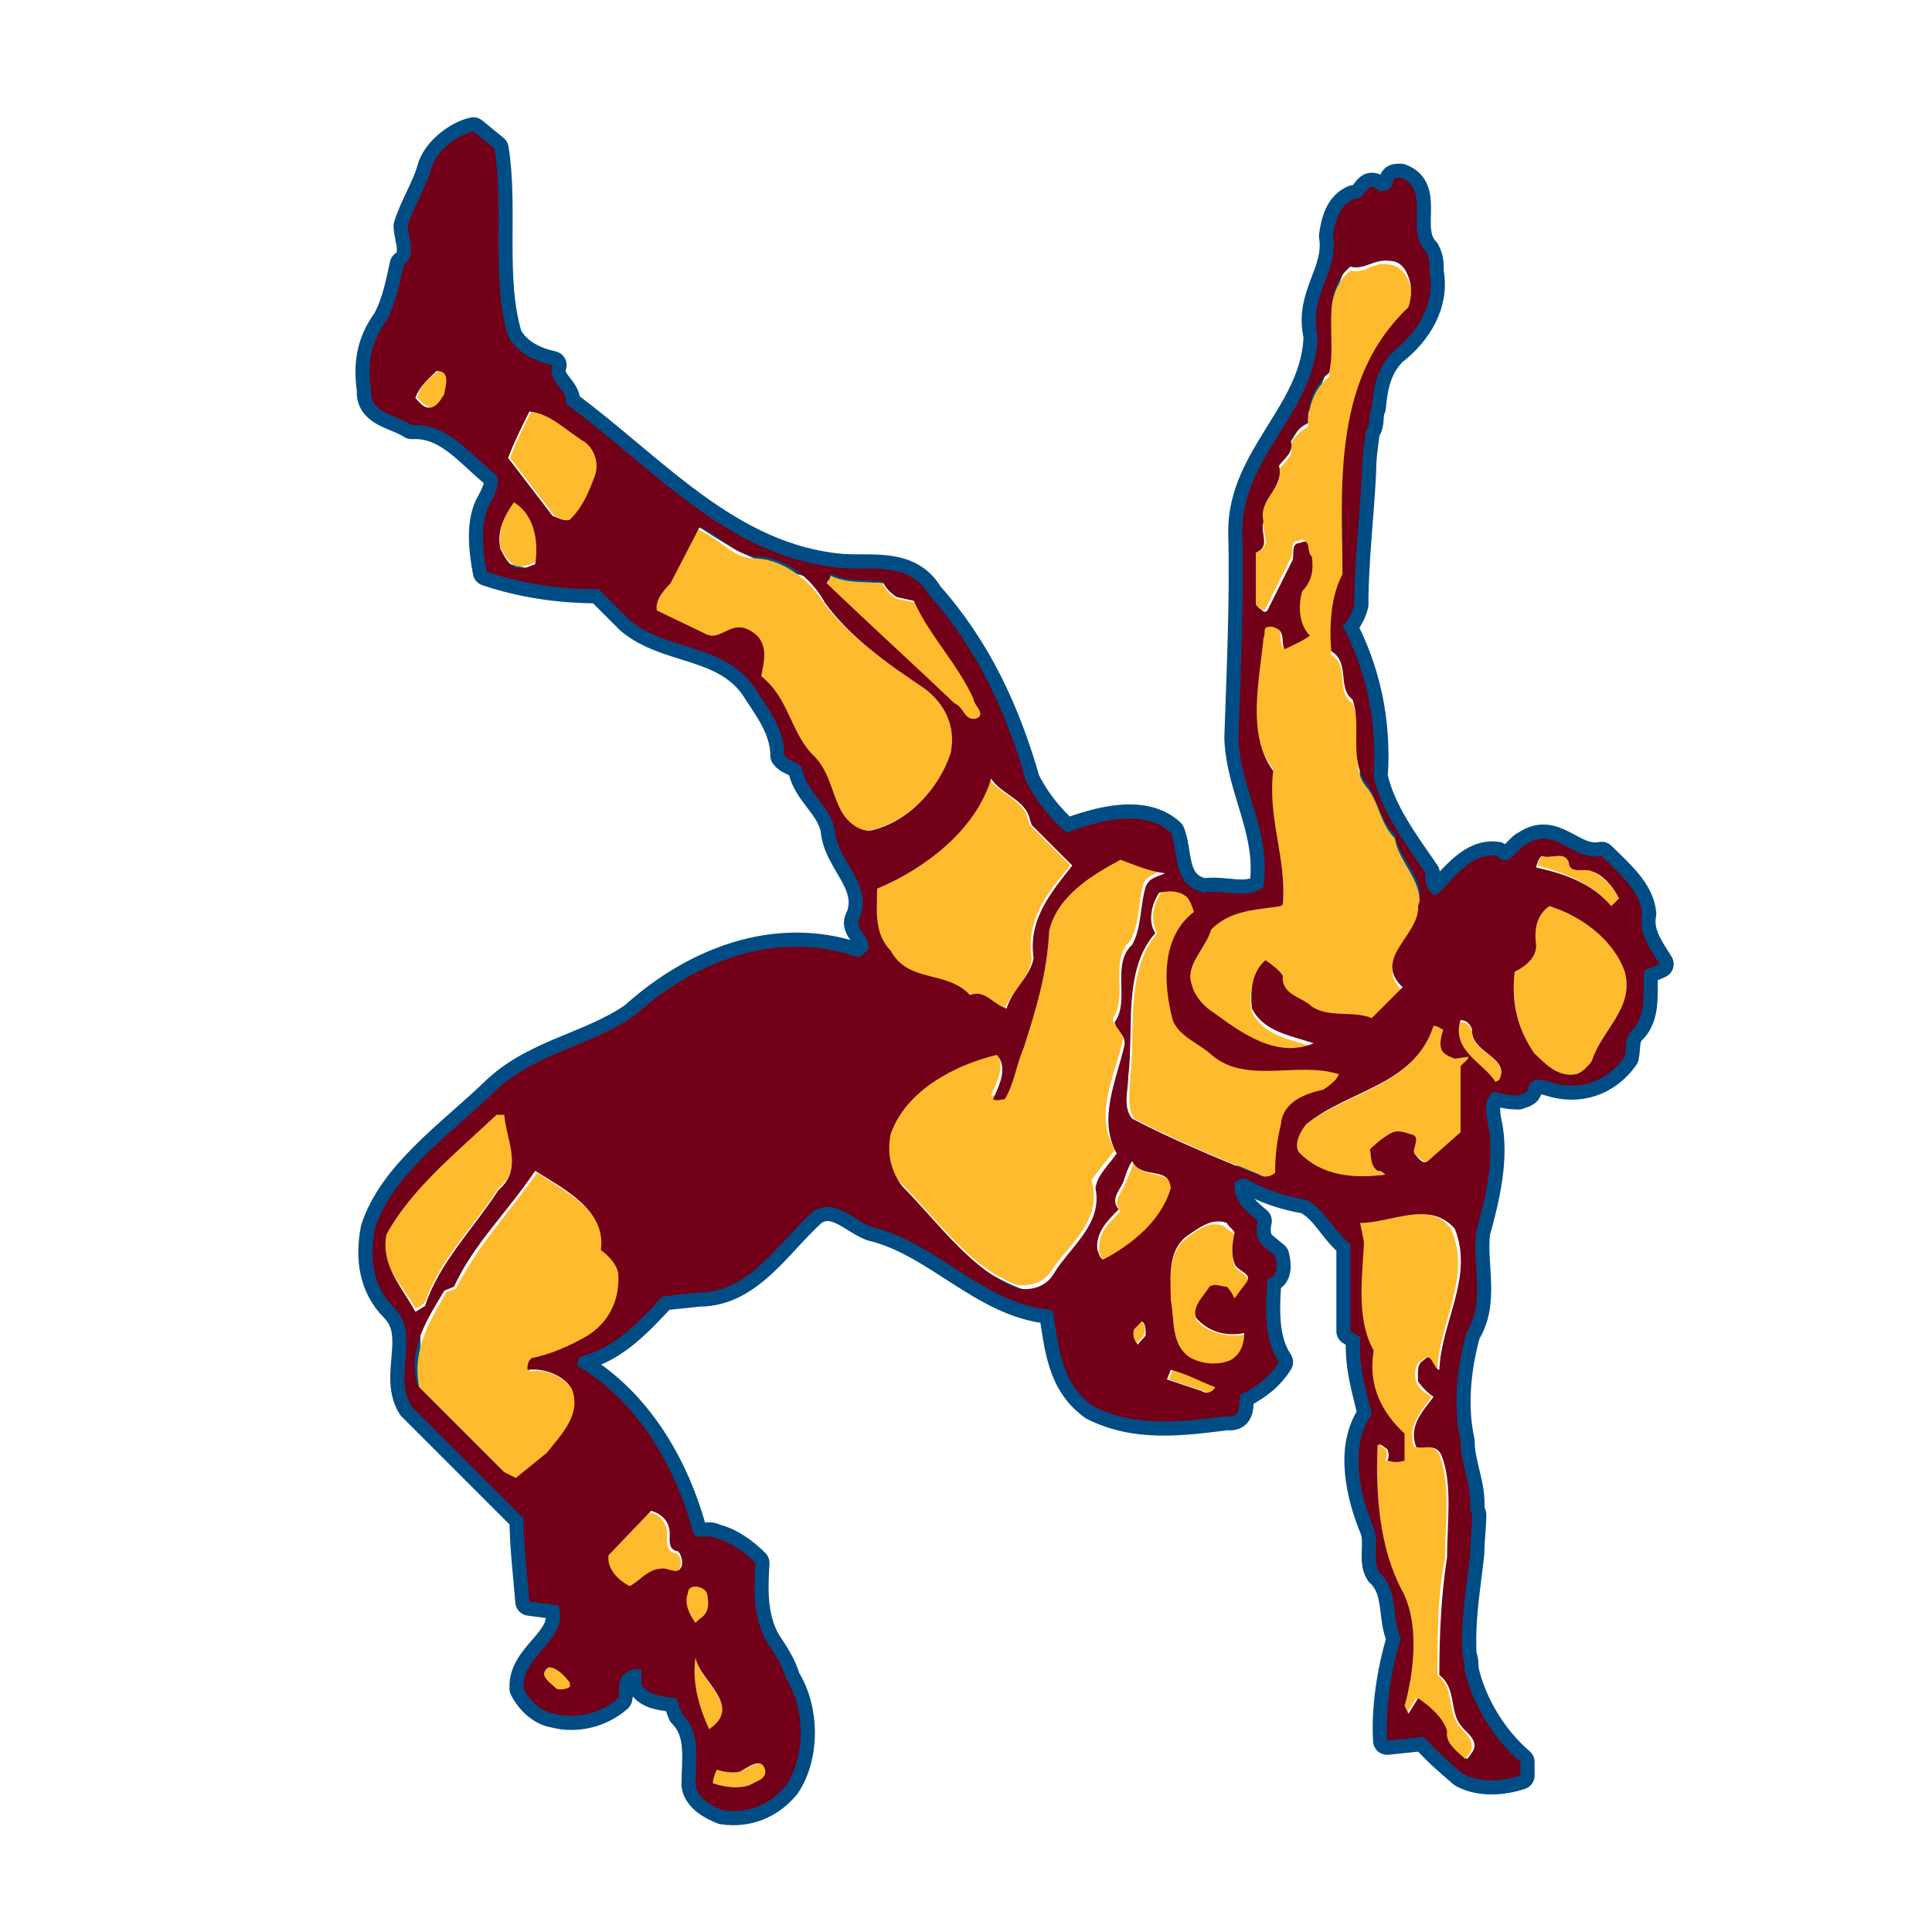 <?xml version="1.0" encoding="utf-8"?>
<!-- Generator: Adobe Illustrator 19.1.0, SVG Export Plug-In . SVG Version: 6.00 Build 0)  -->
<!DOCTYPE svg PUBLIC "-//W3C//DTD SVG 1.1//EN" "http://www.w3.org/Graphics/SVG/1.1/DTD/svg11.dtd">
<svg version="1.1" xmlns="http://www.w3.org/2000/svg" xmlns:xlink="http://www.w3.org/1999/xlink" x="0px" y="0px"
	 viewBox="33 -33 100 100" enable-background="new 33 -33 100 100" xml:space="preserve">
<g id="AREA_3">
	<path fill="none" stroke="#004D86" stroke-width="1.459" stroke-linejoin="round" stroke-miterlimit="10" d="M118.9,16.9
		c-0.5-0.8-1.1-1.6-0.9-2.6c-0.1-1.2-1.2-2.1-2.1-3c-1.5,0.3-2.4-1.6-3.9-0.6c-0.5,0.2-0.9,1.3-1.5,0.6c-1.3-0.2-2.2,1.1-3.1,2h-0.2
		c-0.4-0.3-0.5-0.7-0.4-1.1c-1.1-1.6-2.3-3.2-2.7-5c0.2-2.9-0.4-5.5-1.6-7.8c0.3-0.3,0.5-0.7,0.6-1.1c0-2.3,0.3-4.7,0.4-6.9
		c0-0.7,0.1-1.4,0.2-2.1c0.3-0.4,0.1-0.8,0.3-1.2c0.1-1.1,0.3-2.1,1.1-2.9c1.3-1,2.2-2.5,1.9-4.1c0-0.5,0-0.7-0.2-1.1
		c-1.1-1.1,0.3-3.2-1.3-3.8c-0.3,0-0.4,0-0.4,0.3c-0.1,0.3-0.4,0.4-0.7,0.4c-0.7-0.7-0.6,0.4-1.3,0.4c-0.8,0.3-1,1.2-1.1,1.9
		c0.3,1.9-1.3,3.1-0.8,5.2c-0.1,3.9-3.9,6.2-3.9,10.1c0.1,3.6-0.1,7.6-0.2,10.7c0.1,2.7,1.7,4.8,1.3,7.7c-0.8,0.7-2.1,0.1-3.1,0.3
		L95,13.1c-1.3-0.5-1-2-1.4-3c-1.4-1.3-3.8-0.6-5.4,0c-0.9-0.8-1.6-1.7-2.1-2.7c-1-3.5-2.5-6.8-5-9.6c-1-1.7-2.9-1.3-4.5-1.4
		c-5.9-0.5-9.8-5.2-14.3-8.5c0.1-0.8-1-1.1-0.7-2c-0.9-0.2-1.8-0.6-2.3-1.5c-0.9-3-0.2-6.6-0.7-9.7l-1.1-0.9c-0.9,0.2-2,1.1-2.2,2
		c-0.3,1-0.9,1.9-1.2,2.9c0,0.6,0.5,1.5-0.2,2c-0.2,0.9-0.4,2-0.9,2.9c-0.8,1.1-1,2.2-0.8,3.6c-0.1,1.2,1.4,1.3,2.1,1.8
		c1.9-0.1,3,1.5,4.4,2.6c0.2,0.5-0.1,1-0.3,1.4c-0.6,1-0.4,2.5-0.2,3.6c1.8,0.6,3.7,0.9,5.8,0.9c0.5,0.5,1.1,1.1,1.6,1.6
		c1.9,1.6,4.8,1.2,6.4,3.4c0.7,1.1,1.6,2.2,1.6,3.6c0.2,0.3,0.6,0.3,0.9,0.6c0.2,1.3,1.4,1.9,1.7,3.2c0.1,1.7,2,2.8,1.3,4.6
		c-0.4,0.6,0.7,1,0.4,1.7c-0.2,0.1-0.3,0.4-0.6,0.3c-4.2-1.4-8.4,0.3-11.5,3.1c-2.3,1.6-5.2,1.9-7.3,4c-2.2,2.1-5.2,4.2-6.1,7
		c-0.3,1.5-0.1,3,1,4.1c1.4,1.4-0.1,3.5,0.9,5.1l5.8,5.8c0,1.4,0.2,3,0.3,4.3l1.5,0.2c0.6,1.8-1.9,2.5-1.8,4.3
		c0.3,0.6,0.9,1.2,1.6,1.3c1.1,0.3,2.4,0,3.3-0.8c0.1-0.4-0.1-1,0.4-1.3c0.2-0.2,0.5-0.2,0.8-0.2c0,0.3,0,0.5,0,0.8
		c0.4,0.6,1.1,0.6,1.8,0.7l0.3,0.8c1,1,0.7,2.4,0.7,3.7c0.1,0.7,0.9,1.1,1.4,1.3c1.3,0.2,2.5-0.3,3.3-1.3c1-1.5,1-3.9,0-5.5
		c-0.2-0.7-0.6-1.3-1-1.9c-0.7-1.2-0.7-2.6-0.6-4.1c-0.6-0.6-1.3-1.1-2.1-1.3c-0.3-0.2-0.8,0.1-1.1-0.2c-0.9-3.4-2.8-6.8-6-8.7
		c0-0.2,0-0.4,0.2-0.5c1.7-0.4,3-1.8,4.2-3.1l1.9-0.2c2.6,0,4.1-2.6,5.9-4.2c1.1-0.7,2,0.4,3,0.8c3.4,0.8,5.8,4,9.3,4.3l0.1,0.1
		c0.3,1.8,0.4,3.7,2.1,4.9c2.2,1.1,4.5,0.8,6.9,0.5c0.8,0.1,0.6-0.6,0.7-1.1c0.8-0.4,1.5-0.9,2-1.7c-0.8-1.2-0.7-2.8-0.6-4.3
		c0.6-0.1,0.5-0.8,0.4-1.2l-0.6-0.5c-0.4-0.3-0.4-0.9-0.3-1.3c-0.6-0.5-1.3-1.1-1.2-2c0.2-0.1,0.3-0.2,0.6-0.2c1,0.6,2,0.9,3.1,1.1
		c1,0.5,1.4,1.6,2.3,2.3v4.5l0.5,0.3c-0.1,1.5,0.3,2.7,0.6,4c-1.2,1.7-0.6,4.2,0.1,5.9c0.3,0.7-0.1,1.7,0.3,2.3
		c1,0.9,0.6,2.3,1.1,3.4c-0.5,1.7-0.8,3.6-0.7,5.3l1.9-0.2c0.6,0.7,1.3,1.3,2,1.9c0.9,0.5,2.1,0.4,3,0.1v-0.7
		c-1.4-1.2-2.5-3-2.9-4.8c0-0.3,0-0.5-0.1-0.7c-0.1-1.9,0.2-3.5,0.4-5.3c0-0.7,0.1-1.3,0.1-2l-0.1-0.3c0.1-1.2-0.5-2.3-0.5-3.5
		c-0.4-1.8-0.2-3.8,0.3-5.6c1-1.6,0.3-3.5,0.5-5.2c0.5-1.8,1-3.9,0.6-5.7c-0.1-0.5-0.2-1.2,0.3-1.6c0.4,0.1,0.8,0.2,1.3,0.2
		c0.2-0.1,0.5-0.1,0.5-0.4c0.2-0.6,0.7-0.4,1.1-0.3c1.5,0.5,3,0,3.9-1.3c0.1-0.5,0-0.9,0.3-1.3c0.9-0.8,0.6-2.1,0.7-3.1
		C118,17.2,118.5,17.1,118.9,16.9z"/>
</g>
<g id="AREA_2">
	<g>
		<path fill="#FDBB2D" d="M94.7,18.2c0.2,0.6,0.6,1.1,1.1,1.4c1.5,1,3.2,2.3,5.2,1.6c-1.1-0.4-2.5-0.5-3.2-1.8
			c-0.2-0.9,0-1.9,0.7-2.5c0.3,0.2,0.7,0.4,0.9,0.8c-0.2,1,1,1.1,1.5,1.6c0.9,0.6,2.2,0.1,3.1,0.6c0.5-0.5,1.1-1,1.6-1.6
			c-1.6-1.5,0.9-2.7,0.8-4.2c0.4-1.4-1-2.4-1.2-3.7c-0.8-0.8-0.8-1.9-1.5-2.7c-0.9-1.1-0.1-3-0.7-4.3c-0.9-0.6-0.1-1.9-1.1-2.5
			c0-1.4,0-2.9,0.6-4c-0.1-5.1-0.3-10.2,3.4-13.8c0.3-0.6,0.2-1.2-0.1-1.8c-0.2-0.3-0.5-0.6-0.9-0.6c-0.8-0.2-1.2,0.5-2,0.3
			c-1.6,1.3-0.8,3.6-1.1,5.5c-0.8,0.6-1.1,1.6-1.1,2.6c-0.4,0.2-0.7,0.5-0.9,0.9c0.2,0.6-0.3,0.9-0.6,1.3C99.5-7.7,98-7.2,98.4-6
			c-0.1,0.6,0.5,1.3-0.4,1.6v2.7l0.1,0.1c0.1,0,0.3,0.3,0.4,0.1l1.3-2.6C100-4.4,99.7-5,100.2-5c0.6-0.3,0.3,0.5,0.6,0.7
			c0.1,0.7,0,1.4-0.5,1.8c-0.2,0.8-0.3,1.7,0.4,2.3c-0.4,0.3-0.8,0.5-1.3,0.7c-0.2-0.3,0-0.8-0.3-1c-0.2-0.2-0.4-0.1-0.7-0.1
			c-0.1,0.1,0,0.3-0.1,0.5c-0.2,2.2-0.9,5,0.6,6.9c-0.4,2.5,0.7,4.5,0.5,6.9l-0.1,0.1c-1.3,0.2-2.7,0.2-3.6,1.2
			C95.4,16.1,94.3,17,94.7,18.2z"/>
		<path fill="#FDBB2D" d="M55.7-13.8c-0.5,0.4-1,0.8-1.1,1.4c0.2,0.2,0.4,0.4,0.7,0.5c0.4-0.1,0.6-0.4,0.8-0.7
			C56-12.9,56.4-13.8,55.7-13.8z"/>
		<path fill="#FDBB2D" d="M60.5-11.7c-0.4,0.8-0.8,1.6-1.1,2.4l2.3,3c0.3,0.1,0.5,0.3,0.9,0.2c0.7-0.6,1-1.4,1.3-2.3
			c0.2-0.6,0-1.3-0.5-1.7C62.4-10.8,61.6-11.6,60.5-11.7z"/>
		<path fill="#FDBB2D" d="M59.6-7.1c-0.5,0.7-0.8,1.5-0.7,2.4c0.2,0.4,0.4,0.8,0.8,1c0.4,0.1,0.7-0.1,1-0.2
			C60.9-5.1,60.6-6.4,59.6-7.1z"/>
		<path fill="#FDBB2D" d="M82.2,6c0.3-1.4-0.3-2.6-1.4-3.4C79,1.4,77,0,75.7-1.7C74.9-3,73.5-4.1,72-4.1c-1.1,0-1.8-1.1-2.9-1.5
			l-1.5,2.9c-0.4,0.4-0.8,0.8-0.7,1.4l2.5,1.2c0.7,0.4,1.2-0.5,2-0.3c0.3,0.1,0.7,0.3,0.9,0.7c0.3,0.6,0.1,1.2,0,1.8
			c1.4,1.1,1.5,2.8,2.6,4c0.9,0.8,1,1.9,1.5,2.9c0.3,0.6,0.8,1,1.5,1C80,9.6,81.6,7.8,82.2,6z"/>
		<path fill="#FDBB2D" d="M83.6,4.3c0.6-0.2-0.1-0.7-0.1-1c-0.7-1.8-2.3-3.3-3.1-5.1L79.4-2c-0.3-0.2-0.6-0.5-0.7-0.8
			c-0.9-0.1-1.9,0-2.7-0.4l-0.2,0.5c2.3,2.2,4.5,4.2,6.6,6.2C82.9,3.7,83,4.4,83.6,4.3z"/>
		<path fill="#FDBB2D" d="M79,16.2c0.9,1.7,2.9,1.1,4.1,2.3c0.8-0.3,1.3,0.5,1.9,0.7c0.4-0.9,1.3-1.6,1.4-2.6c-0.3-2,0.8-3.4,2-4.8
			l-2.1-2.1l-0.1-0.3c-0.2-1-1.5-1.3-2-2.1C83.5,10,80.8,12,78.4,13C78.4,14,78.2,15.3,79,16.2z"/>
		<path fill="#FDBB2D" d="M116.4,13.9l0.4-0.4c-0.3-0.6-0.8-1.1-1.4-1.4c-0.4-0.2-1.2,0.2-1.2-0.5c-0.3-0.6-0.9-0.1-1.4-0.3
			c-0.1,0.2-0.2,0.3-0.2,0.5C114,12.2,115.4,12.7,116.4,13.9z"/>
		<path fill="#FDBB2D" d="M90.7,26.5c-1.1-1.8,0-3.8,0.4-5.6c0.1-0.5-0.5-0.8-0.5-1.2c0.8-1.1-0.2-3,0.9-4c0.5-0.9,0.4-2,0.7-3
			c0.2-0.4,0.7-0.5,1-0.7c-0.8-0.1-1.6-0.4-2.3-0.7c-1.5,0.8-3.3,1.9-3.7,3.7c0,2.2-0.7,4-1.3,6c-0.3,0.9-0.5,1.9-1,2.7
			c-0.2,0-0.4,0-0.6,0c0.3-0.7,0.8-1.6,0.2-2.3c-2.2,0.5-4.7,1.8-5.5,4.1c-0.2,1,0,2,0.6,2.7c1.9,1.9,3.6,4.4,6,5.3
			c0.7,0.1,1.4-0.1,1.8-0.7c0.9-1.4,2.7-2.6,2.1-4.7C89.8,27.6,90.3,27.1,90.7,26.5z"/>
		<path fill="#FDBB2D" d="M102.4,22.6c-2.2-0.8-4.9,0.6-6.7-1.1c-0.7-0.5-1.6-0.8-1.9-1.7c-0.5-1.8-0.6-4.3,1.1-5.6
			c-0.1-0.3-0.2-0.5-0.4-0.8c-0.5-0.3-0.9-0.3-1.4-0.2c-0.4,0.6-0.6,1.4-0.2,2.1c-1.7,2-1.1,5.1-1.4,7.4c0,0.7-0.2,1.6,0.2,2.2
			c2.1,1.1,4.3,2,6.5,2.9c0.3,0.2,0.6,0.1,0.9-0.1c-0.1-0.9,0.1-1.7,0.3-2.5c0.1-1.1,1.4-1.5,2.3-1.8
			C101.8,23.1,102.3,22.8,102.4,22.6z"/>
		<path fill="#FDBB2D" d="M113.2,13.9c-0.6,0.4-0.8,1.1-0.7,1.9c0,0.7-0.6,1.2-1.1,1.5c-0.2,1.6,0.2,3,1,4.2
			c0.5,0.6,1.3,1.3,2.2,1.1c0.4-0.1,0.6-0.4,0.8-0.7c0.5-1.6,2.2-2.7,1.7-4.6C116.5,15.6,114.8,14.4,113.2,13.9z"/>
		<path fill="#FDBB2D" d="M109.2,20.4c-0.1-0.3-0.3-0.5-0.6-0.5c-0.5,1.5,1.2,2.1,1.8,3.2h0.1c0,0,0-0.1,0.1-0.1
			C111.2,21.7,109.1,21.5,109.2,20.4z"/>
		<path fill="#FDBB2D" d="M107.6,21.3c-0.1-0.3,0-0.7,0.1-1c-0.1-0.1-0.3-0.2-0.5-0.2c-1,3.1-4.4,3.4-6.6,5.1
			c-0.3,0.4-0.6,0.8-0.4,1.4c1.1,1.3,2.9,1.4,4.5,1.2c-0.1-0.1-0.3-0.2-0.4-0.2c-0.4-0.3-0.3-0.7-0.4-1.1c0.4-0.3,0.8-0.6,1.2-0.9
			c0.3-0.1,0.6,0,0.9,0.1c0.6,0.2,0.1,0.7,0.2,1c0.2,0.1,0.4,0.5,0.7,0.4l1.7-1.5v-3.4c0.1-0.2,0.4-0.3,0.4-0.5l-0.7,0.1
			C108,21.6,107.7,21.6,107.6,21.3z"/>
		<path fill="#FDBB2D" d="M58.8,28.5c1.3-1,0.4-2.6,0.3-3.9h-0.4c-2,1.9-4.4,3.8-5.7,6.2c-0.4,1.6,0.8,2.7,1.5,3.9
			c0.2,0,0.4-0.2,0.5-0.3C55.7,32.3,57.5,30.5,58.8,28.5z"/>
		<path fill="#FDBB2D" d="M91.7,27.2c-0.2,0.3-0.2,0.6-0.4,0.9c-0.1,0.5-0.8,1-0.3,1.6c-0.6,0.6-1.2,1.1-1.1,2.1
			c0.1,0.2,0.1,0.4,0.3,0.5c1.5-0.8,3-2,3.6-3.6C93.6,27.4,92.1,28.1,91.7,27.2z"/>
		<path fill="#FDBB2D" d="M64.2,31.8c0.3-2.1-2.1-3.2-3.4-4.1c-1.4,2-3.1,3.8-4.2,6l-0.5,0.2c-0.8,1.4-1.8,2.9-1.4,4.9l4.5,4.5
			l0.6,0.3l1.6-1.3c0.8-0.9,1.7-2,1.3-3.3c-0.5-0.7-1.4-1.2-2.3-1c0.1-0.2,0.1-0.4,0.2-0.6c1-0.2,1.9-0.5,2.8-1.1
			c1.2-0.7,1.8-1.9,1.7-3.2C65,32.5,64.6,32,64.2,31.8z"/>
		<path fill="#FDBB2D" d="M103.3,30.3l0.2,1c-0.2,1.9-0.4,3.9,0.5,5.6c-0.3,1.7,0.4,3.1,1.6,4.3v1.4c-0.3,0.1-0.6,0.1-0.9,0
			c0.1-0.2,0.1-0.5,0-0.6c-0.2-0.1-0.3-0.3-0.5-0.2c-0.2,2.6,0.1,5.2,1.2,7.4c1,1.7,0.8,4.3,0.2,6.1l0.2,0.4l0.5-0.8
			c0.6,0.3,1.3,0.9,1.5,1.7c0,0.6,0.6,1,1,1.5l0.3-0.4c0.3-0.6-0.3-1-0.6-1.4c-0.6-0.8-0.2-1.9-1.1-2.6c0-2.1,0-4.1,0.4-6.1
			c0-1.8,0.3-3.8-0.3-5.3c-0.3-0.6-0.8-0.3-1.3-0.4c-0.4-1.1,0.4-1.9,0.9-2.6c-0.3-0.2-0.7-0.4-0.8-0.8c-0.1-0.4-0.1-0.9,0.3-1.1
			c0.5-0.5,0.5,0.5,0.8,0.5c0.1-2.5,1.8-4.8,0.7-7.3C107,29.1,104.9,30.3,103.3,30.3z"/>
		<path fill="#FDBB2D" d="M94.4,31.1c-1,0.8-0.8,2.2-0.8,3.3c0.2,1,0,2.2,0.9,2.9c0.6,0.4,1.5,0.4,2.2,0.2c0.6-0.3,0.7-0.8,0.7-1.4
			c-1,0.1-1.9-0.1-2.5-0.8c-0.2-0.6,0.3-1.1,0.7-1.6c0.3-0.1,0.6,0,0.9,0c0.2,0.2,0.3,0.4,0.4,0.6l0.6-0.8c0.4-0.5-0.5-0.6-0.6-1
			c-0.2-0.5-0.1-1.1,0-1.6c-0.2-0.2-0.3-0.2-0.5-0.4C95.7,30.1,94.9,30.7,94.4,31.1z"/>
		<path fill="#FDBB2D" d="M92,35.4l-0.4,0.4c-0.1,0.3,0,0.6,0.2,0.8c0.1-0.2,0.3-0.3,0.4-0.5C92.3,35.8,92.3,35.5,92,35.4z"/>
		<path fill="#FDBB2D" d="M93.5,38.4l1.8,0.6c0.3,0.2,0.6-0.1,0.7-0.2c-0.8-0.3-1.5-0.7-2.3-0.9L93.5,38.4z"/>
		<path fill="#FDBB2D" d="M65.5,49.2c0.5-0.4,1-0.9,1.6-0.9c0.4,0,0.8,0.4,1,0c0.2-0.3,0.2-0.7-0.1-0.9c-0.7-0.1-0.4-0.9-0.5-1.3
			c-0.1-0.4-0.5-0.8-0.9-0.8l-2.2,2.3C64.4,48.2,65,48.8,65.5,49.2z"/>
		<path fill="#FDBB2D" d="M69.2,50.8c0.5-0.3,0.5-0.9,0.4-1.3c-0.1-0.4-1-0.6-1,0c-0.2,0.6,0,1.1,0.4,1.6L69.2,50.8z"/>
		<path fill="#FDBB2D" d="M69.7,56.5c1.8-1.2-0.5-2.4-0.7-3.7C68.8,54.1,69.1,55.4,69.7,56.5z"/>
		<path fill="#FDBB2D" d="M61.4,53.3c-0.6,0.4,0.1,0.8,0.4,1.1c0.3,0.1,0.6,0,0.8-0.2l0-0.2C62.2,53.7,61.8,53.3,61.4,53.3z"/>
		<path fill="#FDBB2D" d="M69.9,59.3c0.6,0.2,1.3,0.3,1.9,0.1c0.3-0.2,0.9-0.3,0.8-0.8c-0.2-0.7-0.9,0-1.3,0.1
			c-0.4,0.1-0.9,0-1.2-0.1C70,58.8,69.9,59,69.9,59.3z"/>
	</g>
</g>
<g id="AREA_1">
	<g>
		<path fill="#720018" d="M118.9,16.9c-0.5-0.8-1.1-1.6-0.9-2.6c-0.1-1.2-1.2-2.1-2.1-3c-1.5,0.3-2.4-1.6-3.9-0.6
			c-0.5,0.2-0.9,1.3-1.5,0.6c-1.3-0.2-2.2,1.1-3.1,2h-0.2c-0.4-0.3-0.5-0.7-0.4-1.1c-1.1-1.6-2.3-3.2-2.7-5c0.2-2.9-0.4-5.5-1.6-7.8
			c0.3-0.3,0.5-0.7,0.6-1.1c0-2.3,0.3-4.7,0.4-6.9c0-0.7,0.1-1.4,0.2-2.1c0.3-0.4,0.1-0.8,0.3-1.2c0.1-1.1,0.3-2.1,1.1-2.9
			c1.3-1,2.2-2.5,1.9-4.1c0-0.5,0-0.7-0.2-1.1c-1.1-1.1,0.3-3.2-1.3-3.8c-0.3,0-0.4,0-0.4,0.3c-0.1,0.3-0.4,0.4-0.7,0.4
			c-0.7-0.7-0.6,0.4-1.3,0.4c-0.8,0.3-1,1.2-1.1,1.9c0.3,1.9-1.3,3.1-0.8,5.2c-0.1,3.9-3.9,6.2-3.9,10.1c0.1,3.6-0.1,7.6-0.2,10.7
			c0.1,2.7,1.7,4.8,1.3,7.7c-0.8,0.7-2.1,0.1-3.1,0.3L95,13.1c-1.3-0.5-1-2-1.4-3c-1.4-1.3-3.8-0.6-5.4,0c-0.9-0.8-1.6-1.7-2.1-2.7
			c-1-3.5-2.5-6.8-5-9.6c-1-1.7-2.9-1.3-4.5-1.4c-5.9-0.5-9.8-5.2-14.3-8.5c0.1-0.8-1-1.1-0.7-2c-0.9-0.2-1.8-0.6-2.3-1.5
			c-0.9-3-0.2-6.6-0.7-9.7l-1.1-0.9c-0.9,0.2-2,1.1-2.2,2c-0.3,1-0.9,1.9-1.2,2.9c0,0.6,0.5,1.5-0.2,2c-0.2,0.9-0.4,2-0.9,2.9
			c-0.8,1.1-1,2.2-0.8,3.6c-0.1,1.2,1.4,1.3,2.1,1.8c1.9-0.1,3,1.5,4.4,2.6c0.2,0.5-0.1,1-0.3,1.4c-0.6,1-0.4,2.5-0.2,3.6
			c1.8,0.6,3.7,0.9,5.8,0.9c0.5,0.5,1.1,1.1,1.6,1.6c1.9,1.6,4.8,1.2,6.4,3.4c0.7,1.1,1.6,2.2,1.6,3.6c0.2,0.3,0.6,0.3,0.9,0.6
			c0.2,1.3,1.4,1.9,1.7,3.2c0.1,1.7,2,2.8,1.3,4.6c-0.4,0.6,0.7,1,0.4,1.7c-0.2,0.1-0.3,0.4-0.6,0.3c-4.2-1.4-8.4,0.3-11.5,3.1
			c-2.3,1.6-5.2,1.9-7.3,4c-2.2,2.1-5.2,4.2-6.1,7c-0.3,1.5-0.1,3,1,4.1c1.4,1.4-0.1,3.5,0.9,5.1l5.8,5.8c0,1.4,0.2,3,0.3,4.3
			l1.5,0.2c0.6,1.8-1.9,2.5-1.8,4.3c0.3,0.6,0.9,1.2,1.6,1.3c1.1,0.3,2.4,0,3.3-0.8c0.1-0.4-0.1-1,0.4-1.3c0.2-0.2,0.5-0.2,0.8-0.2
			c0,0.3,0,0.5,0,0.8c0.4,0.6,1.1,0.6,1.8,0.7l0.3,0.8c1,1,0.7,2.4,0.7,3.7c0.1,0.7,0.9,1.1,1.4,1.3c1.3,0.2,2.5-0.3,3.3-1.3
			c1-1.5,1-3.9,0-5.5c-0.2-0.7-0.6-1.3-1-1.9c-0.7-1.2-0.7-2.6-0.6-4.1c-0.6-0.6-1.3-1.1-2.1-1.3c-0.3-0.2-0.8,0.1-1.1-0.2
			c-0.9-3.4-2.8-6.8-6-8.7c0-0.2,0-0.4,0.2-0.5c1.7-0.4,3-1.8,4.2-3.1l1.9-0.2c2.6,0,4.1-2.6,5.9-4.2c1.1-0.7,2,0.4,3,0.8
			c3.4,0.8,5.8,4,9.3,4.3l0.1,0.1c0.3,1.8,0.4,3.7,2.1,4.9c2.2,1.1,4.5,0.8,6.9,0.5c0.8,0.1,0.6-0.6,0.7-1.1c0.8-0.4,1.5-0.9,2-1.7
			c-0.8-1.2-0.7-2.8-0.6-4.3c0.6-0.1,0.5-0.8,0.4-1.2l-0.6-0.5c-0.4-0.3-0.4-0.9-0.3-1.3c-0.6-0.5-1.3-1.1-1.2-2
			c0.2-0.1,0.3-0.2,0.6-0.2c1,0.6,2,0.9,3.1,1.1c1,0.5,1.4,1.6,2.3,2.3v4.5l0.5,0.3c-0.1,1.5,0.3,2.7,0.6,4
			c-1.2,1.7-0.6,4.2,0.1,5.9c0.3,0.7-0.1,1.7,0.3,2.3c1,0.9,0.6,2.3,1.1,3.4c-0.5,1.7-0.8,3.6-0.7,5.3l1.9-0.2
			c0.6,0.7,1.3,1.3,2,1.9c0.9,0.5,2.1,0.4,3,0.1v-0.7c-1.4-1.2-2.5-3-2.9-4.8c0-0.3,0-0.5-0.1-0.7c-0.1-1.9,0.2-3.5,0.4-5.3
			c0-0.7,0.1-1.3,0.1-2l-0.1-0.3c0.1-1.2-0.5-2.3-0.5-3.5c-0.4-1.8-0.2-3.8,0.3-5.6c1-1.6,0.3-3.5,0.5-5.2c0.5-1.8,1-3.9,0.6-5.7
			c-0.1-0.5-0.2-1.2,0.3-1.6c0.4,0.1,0.8,0.2,1.3,0.2c0.2-0.1,0.5-0.1,0.5-0.4c0.2-0.6,0.7-0.4,1.1-0.3c1.5,0.5,3,0,3.9-1.3
			c0.1-0.5,0-0.9,0.3-1.3c0.9-0.8,0.6-2.1,0.7-3.1C118,17.2,118.5,17.1,118.9,16.9z M56-12.6c-0.2,0.3-0.4,0.7-0.8,0.7
			c-0.3,0-0.5-0.3-0.7-0.5c0.2-0.6,0.7-1,1.1-1.4C56.4-13.8,56-12.9,56-12.6z M60.7-3.8c-0.3,0.1-0.6,0.3-1,0.2
			c-0.4-0.2-0.6-0.6-0.8-1c-0.2-0.9,0.2-1.7,0.7-2.4C60.6-6.4,60.9-5.1,60.7-3.8z M63.8-8.4c-0.3,0.8-0.6,1.6-1.3,2.3
			c-0.3,0.1-0.6-0.1-0.9-0.2l-2.3-3c0.3-0.8,0.7-1.6,1.1-2.4c1.1,0.1,1.9,1,2.9,1.6C63.8-9.7,64-9,63.8-8.4z M53,30.9
			c1.3-2.4,3.7-4.3,5.7-6.2h0.4c0.1,1.3,1,2.8-0.3,3.9c-1.3,2-3.1,3.8-3.8,6c-0.2,0.1-0.3,0.2-0.5,0.3C53.8,33.6,52.7,32.5,53,30.9z
			 M61.8,54.4c-0.3-0.3-1-0.7-0.4-1.1c0.4,0,0.8,0.4,1.1,0.8l0,0.2C62.4,54.4,62,54.5,61.8,54.4z M71.3,58.7
			c0.4-0.2,1.1-0.8,1.3-0.1c0.1,0.5-0.5,0.6-0.8,0.8c-0.6,0.2-1.3,0.1-1.9-0.1c0-0.2,0.1-0.5,0.2-0.7C70.4,58.7,70.9,58.8,71.3,58.7
			z M69.7,56.5c-0.5-1.1-0.9-2.4-0.7-3.7C69.2,54,71.5,55.3,69.7,56.5z M68.6,49.5c0-0.6,0.9-0.4,1,0c0.1,0.5,0.1,1-0.4,1.3L69,51
			C68.7,50.6,68.4,50,68.6,49.5z M64.5,47.5l2.2-2.3c0.4,0.1,0.8,0.4,0.9,0.8c0.2,0.4-0.2,1.2,0.5,1.3c0.2,0.2,0.3,0.7,0.1,0.9
			c-0.2,0.3-0.7-0.1-1,0c-0.6,0-1.1,0.6-1.6,0.9C65,48.8,64.4,48.2,64.5,47.5z M63.3,36.2c-0.9,0.5-1.8,0.9-2.8,1.1
			c-0.2,0.2-0.2,0.4-0.2,0.6c0.9-0.1,1.9,0.3,2.3,1c0.5,1.3-0.5,2.3-1.3,3.3l-1.6,1.3l-0.6-0.3l-4.5-4.5c-0.5-1.9,0.5-3.4,1.4-4.9
			l0.5-0.2c1-2.2,2.8-3.9,4.2-6c1.4,0.9,3.7,2,3.4,4.1c0.4,0.3,0.8,0.7,0.9,1.2C65.1,34.3,64.5,35.5,63.3,36.2z M95.7,15.1
			c1-1,2.3-1,3.6-1.2l0.1-0.1c0.2-2.4-0.8-4.4-0.5-6.9C97.5,5,98.2,2.2,98.4,0c0.1-0.1,0-0.3,0.1-0.5c0.2-0.1,0.4-0.1,0.7,0.1
			c0.3,0.3,0.1,0.7,0.3,1c0.4-0.2,0.9-0.4,1.3-0.7c-0.6-0.6-0.6-1.6-0.4-2.3c0.5-0.5,0.6-1.1,0.5-1.8c-0.3-0.2,0-1-0.6-0.7
			c-0.5,0-0.3,0.6-0.4,0.9l-1.3,2.6c-0.2,0.2-0.3-0.1-0.4-0.1L98-1.7v-2.7c0.8-0.3,0.2-1,0.4-1.6c-0.3-1.2,1.1-1.7,0.8-2.9
			c0.3-0.4,0.8-0.7,0.6-1.3c0.2-0.4,0.5-0.7,0.9-0.9c0-1,0.3-2,1.1-2.6c0.4-1.8-0.5-4.2,1.1-5.5c0.7,0.2,1.2-0.4,2-0.3
			c0.4,0,0.7,0.2,0.9,0.6c0.3,0.6,0.3,1.2,0.1,1.8c-3.8,3.6-3.5,8.8-3.4,13.8c-0.6,1.1-0.7,2.6-0.6,4c1,0.6,0.3,1.9,1.1,2.5
			c0.5,1.3-0.2,3.1,0.7,4.3c0.6,0.8,0.7,1.9,1.5,2.7c0.2,1.3,1.7,2.3,1.2,3.7c0.1,1.5-2.4,2.7-0.8,4.2c-0.6,0.6-1.1,1.1-1.6,1.6
			c-0.9-0.4-2.2,0-3.1-0.6c-0.5-0.5-1.6-0.6-1.5-1.6c-0.2-0.3-0.6-0.6-0.9-0.8c-0.7,0.6-0.8,1.6-0.7,2.5c0.6,1.2,2,1.4,3.2,1.8
			c-1.9,0.8-3.7-0.5-5.2-1.6c-0.5-0.3-1-0.9-1.1-1.4C94.3,17,95.4,16.1,95.7,15.1z M76-3.3c0.8,0.4,1.8,0.3,2.7,0.4
			c0.1,0.3,0.4,0.6,0.7,0.8l0.9,0.2c0.8,1.8,2.3,3.3,3.1,5.1c0,0.3,0.7,0.8,0.1,1c-0.6,0.1-0.6-0.6-1.1-0.8c-2.1-2-4.3-4-6.6-6.2
			L76-3.3z M76.5,8.9c-0.5-1-0.6-2.1-1.5-2.9c-1.1-1.2-1.2-2.9-2.6-4c0.1-0.6,0.3-1.2,0-1.8c-0.2-0.4-0.6-0.6-0.9-0.7
			c-0.8-0.2-1.3,0.7-2,0.3l-2.5-1.2c-0.1-0.5,0.3-1,0.7-1.4l1.5-2.9c1,0.3,1.7,1.4,2.9,1.5c1.5,0,2.9,1.1,3.6,2.4
			C77,0,79,1.4,80.8,2.6c1.1,0.8,1.7,2,1.4,3.4c-0.6,1.8-2.2,3.6-4.2,4C77.4,10,76.8,9.5,76.5,8.9z M78.4,13c2.4-1,5.1-3,5.9-5.7
			c0.5,0.8,1.8,1.1,2,2.1l0.1,0.3l2.1,2.1c-1.1,1.4-2.3,2.8-2,4.8c-0.2,1-1.1,1.6-1.4,2.6c-0.7-0.2-1.1-1-1.9-0.7
			c-1.2-1.3-3.2-0.6-4.1-2.3C78.2,15.3,78.4,14,78.4,13z M87.5,33c-0.4,0.6-1.1,0.8-1.8,0.7c-2.4-0.9-4.2-3.5-6-5.3
			c-0.6-0.8-0.8-1.7-0.6-2.7c0.8-2.3,3.4-3.6,5.5-4.1c0.6,0.7,0.1,1.6-0.2,2.3c0.2,0.1,0.4,0,0.6,0c0.5-0.8,0.6-1.8,1-2.7
			c0.6-1.9,1.2-3.8,1.3-6c0.4-1.8,2.2-2.9,3.7-3.7c0.8,0.3,1.5,0.6,2.3,0.7c-0.4,0.2-0.8,0.2-1,0.7c-0.3,1-0.2,2.1-0.7,3
			c-1.1,1-0.1,2.9-0.9,4c0,0.3,0.6,0.7,0.5,1.2c-0.4,1.8-1.4,3.8-0.4,5.6c-0.4,0.6-1,1.1-1.1,1.8C90.1,30.4,88.3,31.6,87.5,33z
			 M92.3,36.1c-0.1,0.2-0.3,0.3-0.4,0.5c-0.2-0.2-0.3-0.5-0.2-0.8l0.4-0.4C92.3,35.5,92.3,35.8,92.3,36.1z M90.1,32.2
			c-0.2-0.1-0.2-0.3-0.3-0.5c-0.1-0.9,0.5-1.5,1.1-2.1c-0.5-0.6,0.2-1.1,0.3-1.6c0.1-0.3,0.2-0.6,0.4-0.9c0.5,1,1.9,0.2,2,1.4
			C93.1,30.2,91.6,31.4,90.1,32.2z M95.2,39l-1.8-0.6l0.2-0.5c0.8,0.2,1.5,0.6,2.3,0.9C95.8,39,95.5,39.2,95.2,39z M96.9,30.8
			c-0.1,0.5-0.2,1.1,0,1.6c0.1,0.4,1,0.5,0.6,1l-0.6,0.8c-0.1-0.2-0.2-0.4-0.4-0.6c-0.3,0-0.6-0.2-0.9,0c-0.3,0.5-0.9,1-0.7,1.6
			c0.6,0.7,1.5,1,2.5,0.8c0,0.6-0.2,1.1-0.7,1.4c-0.7,0.3-1.6,0.2-2.2-0.2c-0.9-0.7-0.7-1.9-0.9-2.9c0-1.1-0.2-2.5,0.8-3.3
			c0.6-0.4,1.3-1,2.1-0.7C96.6,30.5,96.8,30.6,96.9,30.8z M99.3,25.2c-0.2,0.8-0.3,1.6-0.3,2.5c-0.2,0.2-0.6,0.3-0.9,0.1
			c-2.2-0.9-4.4-1.8-6.5-2.9c-0.5-0.6-0.2-1.5-0.2-2.2c0.3-2.4-0.3-5.5,1.4-7.4c-0.4-0.6-0.2-1.5,0.2-2.1c0.6-0.1,1-0.1,1.4,0.2
			c0.2,0.2,0.3,0.5,0.4,0.8c-1.7,1.3-1.6,3.7-1.1,5.6c0.3,0.8,1.3,1.2,1.9,1.7c1.8,1.7,4.5,0.4,6.7,1.1c-0.1,0.3-0.5,0.6-0.8,0.8
			C100.6,23.6,99.4,24,99.3,25.2z M107.5,37.9c-0.3,0-0.4-1-0.8-0.5c-0.4,0.2-0.3,0.7-0.3,1.1c0.2,0.3,0.5,0.6,0.8,0.8
			c-0.6,0.8-1.3,1.5-0.9,2.6c0.4,0.1,1-0.2,1.3,0.4c0.6,1.5,0.3,3.5,0.3,5.3c-0.3,1.9-0.4,4-0.4,6.1c0.9,0.7,0.5,1.8,1.1,2.6
			c0.3,0.4,1,0.8,0.6,1.4l-0.3,0.4c-0.4-0.4-1.1-0.8-1-1.5c-0.2-0.7-0.9-1.3-1.5-1.7l-0.5,0.8l-0.2-0.4c0.5-1.8,0.8-4.4-0.2-6.1
			c-1.1-2.2-1.3-4.8-1.2-7.4c0.2-0.1,0.3,0.1,0.5,0.2c0.1,0.2,0.1,0.5,0,0.6c0.3,0.1,0.6,0.1,0.9,0v-1.4c-1.2-1.1-1.9-2.5-1.6-4.3
			c-0.9-1.6-0.6-3.7-0.5-5.6l-0.2-1c1.6,0,3.6-1.2,4.9,0.3C109.3,33.1,107.6,35.4,107.5,37.9z M108.6,22.2v3.4l-1.7,1.5
			c-0.3,0.2-0.5-0.2-0.7-0.4c-0.1-0.3,0.4-0.9-0.2-1c-0.3-0.1-0.6-0.2-0.9-0.1c-0.4,0.2-0.8,0.5-1.2,0.9c0.1,0.4,0,0.8,0.4,1.1
			c0.2,0,0.3,0.1,0.4,0.2c-1.6,0.2-3.3,0.1-4.5-1.2c-0.2-0.5,0.1-1,0.4-1.4c2.2-1.8,5.6-2,6.6-5.1c0.2,0,0.3,0.1,0.5,0.2
			c-0.1,0.3-0.2,0.7-0.1,1c0.1,0.3,0.5,0.4,0.7,0.5l0.7-0.1C109,21.9,108.7,22,108.6,22.2z M110.6,22.9
			C110.5,22.9,110.5,23,110.6,22.9l-0.2,0.1c-0.6-1-2.3-1.6-1.8-3.2c0.3,0,0.5,0.2,0.6,0.5C109.1,21.5,111.2,21.7,110.6,22.9z
			 M112.8,11.3c0.5,0.2,1.1-0.3,1.4,0.3c0,0.7,0.8,0.3,1.2,0.5c0.6,0.2,1.1,0.8,1.4,1.4l-0.4,0.4c-1-1.2-2.5-1.7-3.9-2
			C112.6,11.6,112.6,11.5,112.8,11.3z M115.4,21.9c-0.2,0.3-0.5,0.6-0.8,0.7c-0.9,0.2-1.6-0.5-2.2-1.1c-0.8-1.2-1.2-2.5-1-4.2
			c0.6-0.3,1.2-0.8,1.1-1.5c-0.1-0.8,0.1-1.5,0.7-1.9c1.6,0.5,3.3,1.7,3.9,3.4C117.6,19.2,115.9,20.3,115.4,21.9z"/>
	</g>
</g>
</svg>
